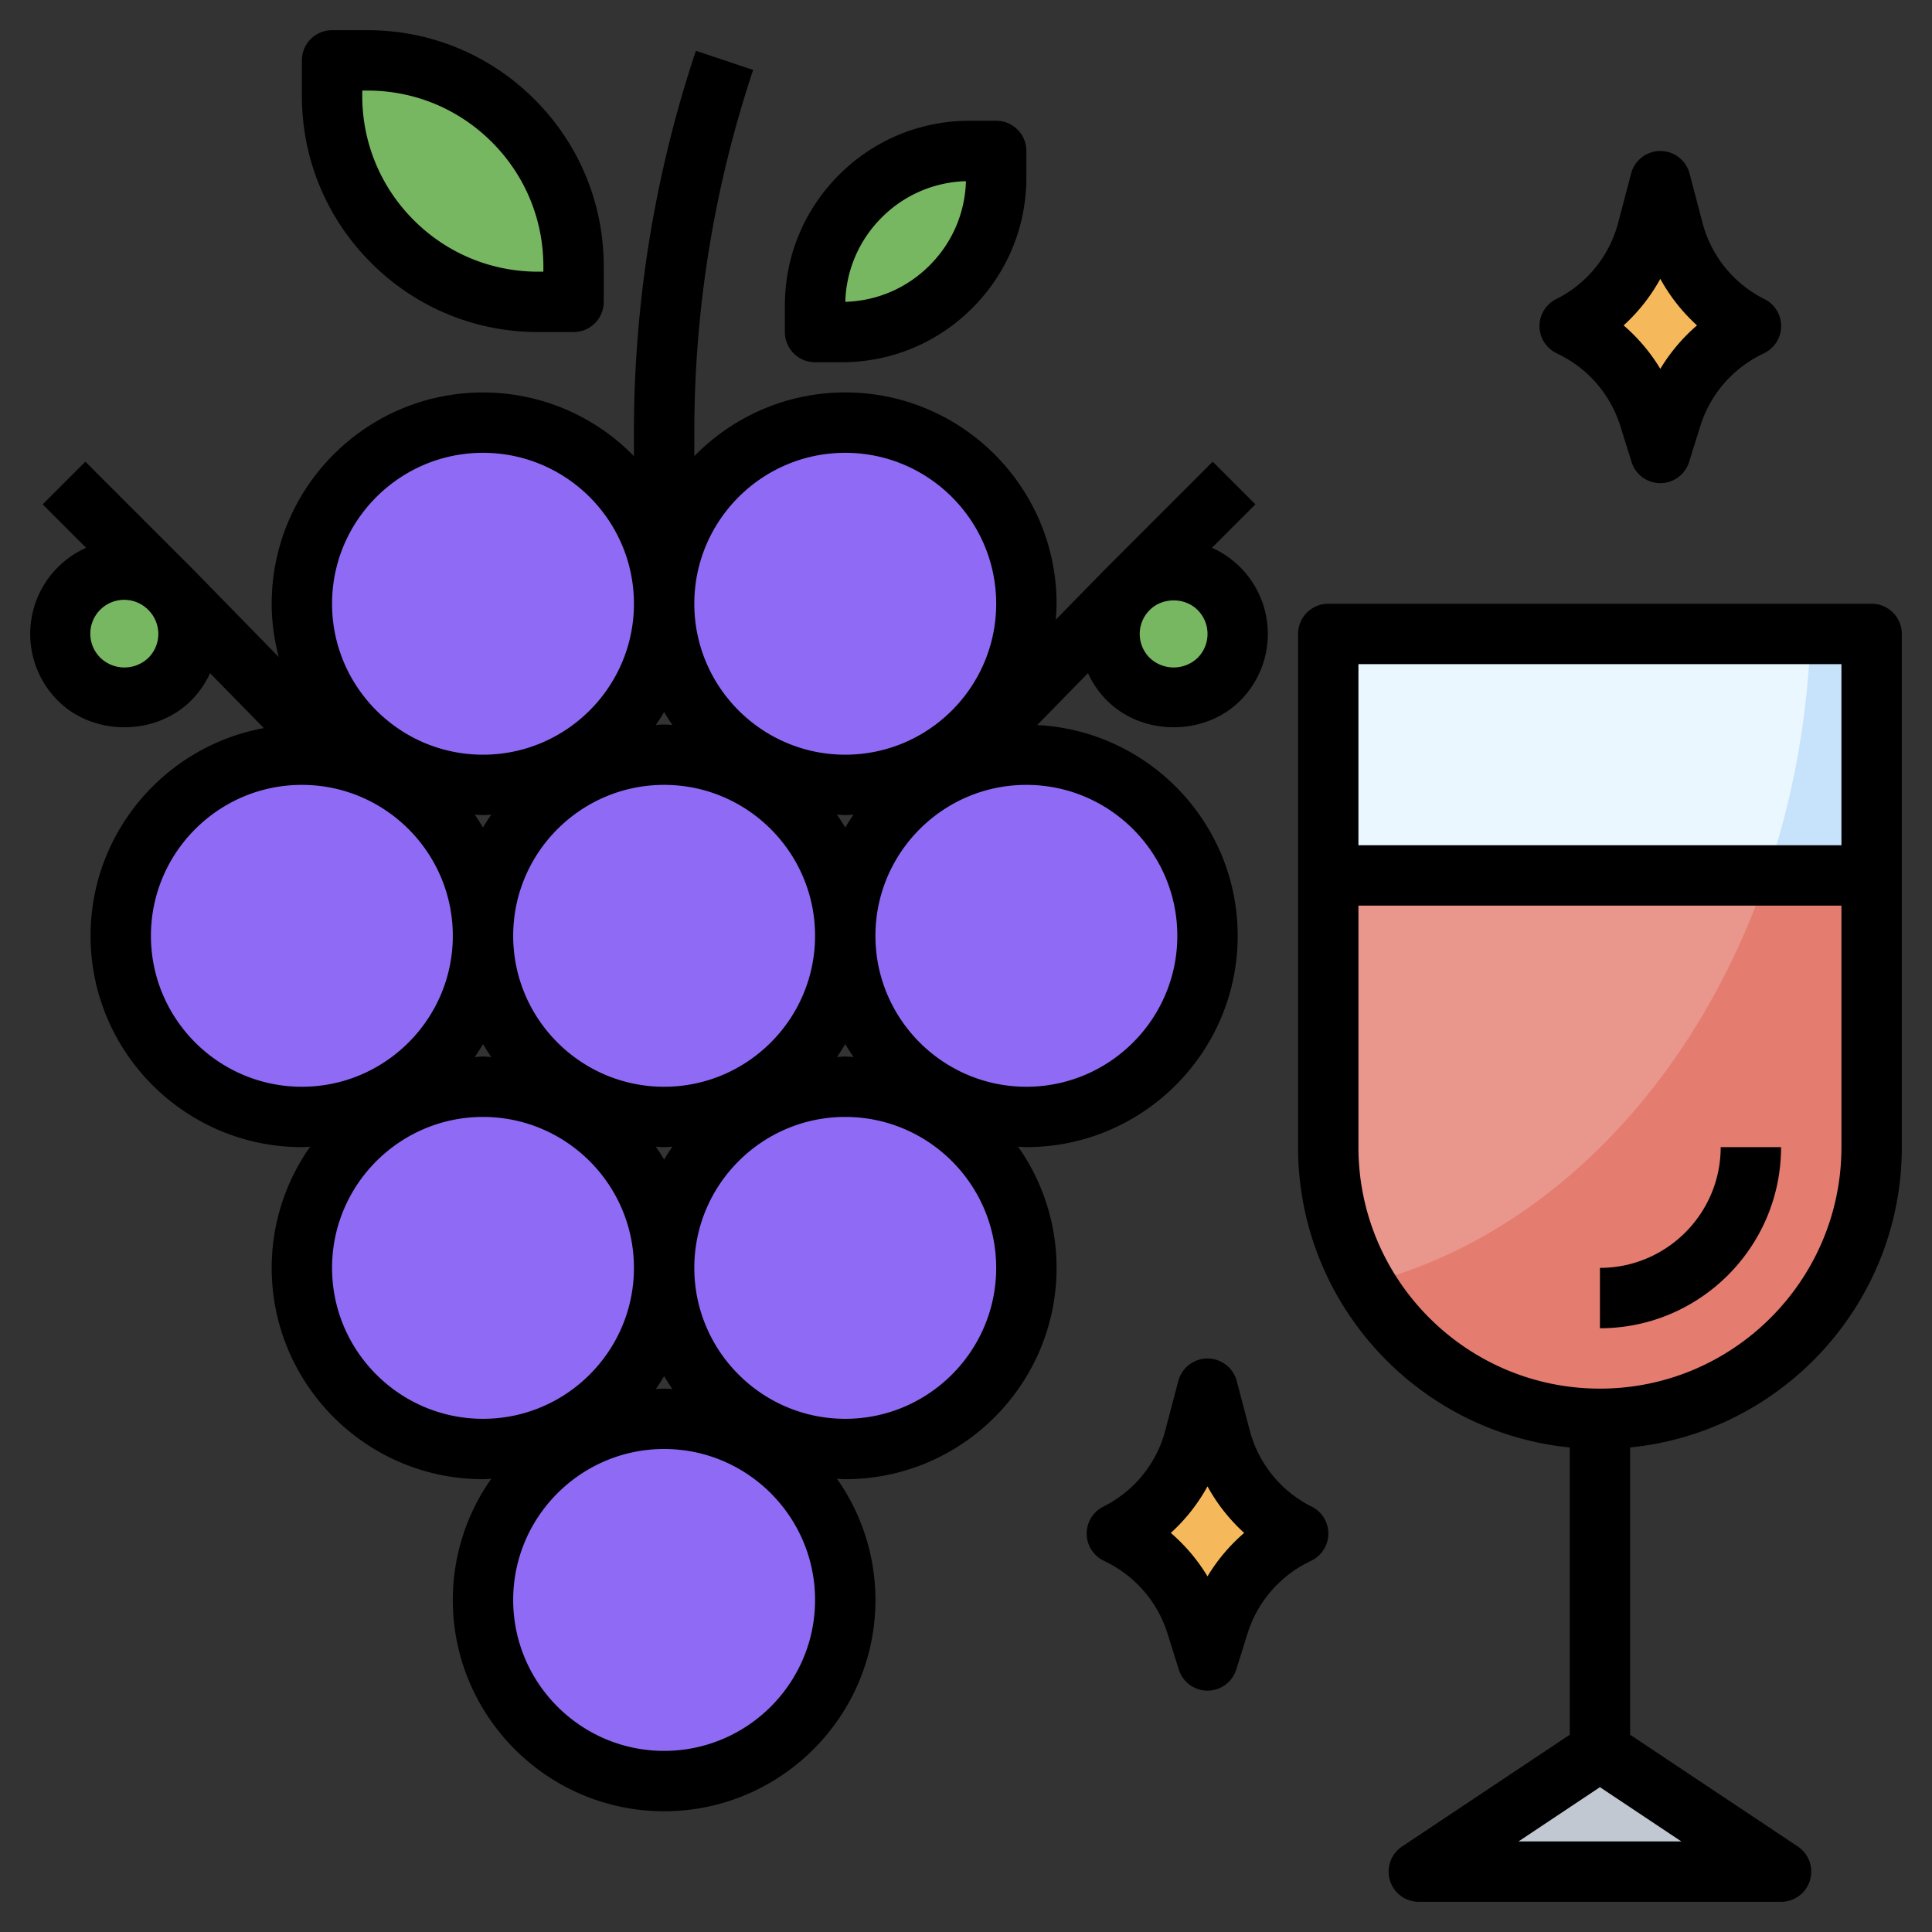 <svg xmlns="http://www.w3.org/2000/svg" viewBox="0 0 64 64"><rect x="0" y="0" width="64" height="64" fill="#333333" stroke="none"/><circle cx="4" cy="21" r="2" fill="#78b761"/><circle cx="39" cy="21" r="2" fill="#78b761"/><path fill="#c7e2fb" d="M53 47a9 9 0 0 1-9-9V21h18v17a9 9 0 0 1-9 9z"/><path fill="#ebf7fe" d="M59.98 21H44v17c0 1.654.454 3.199 1.233 4.531C53.406 40.449 59.612 31.665 59.98 21z"/><path fill="#78b761" d="M17 4a6.826 6.826 0 0 0-4.828-2H11v1.172A6.826 6.826 0 0 0 17.828 10H19V8.828A6.826 6.826 0 0 0 17 4zM28.5 6.5c.96-.96 2.263-1.5 3.621-1.5H33v.879A5.122 5.122 0 0 1 27.879 11H27v-.879c0-1.358.54-2.661 1.5-3.621z"/><g fill="#8f6af4"><circle cx="16" cy="20" r="6"/><circle cx="28" cy="20" r="6"/><circle cx="16" cy="42" r="6"/><circle cx="28" cy="42" r="6"/><circle cx="22" cy="53" r="6"/><circle cx="10" cy="31" r="6"/><circle cx="22" cy="31" r="6"/><circle cx="34" cy="31" r="6"/></g><path fill="#c1c8d1" d="m47 62 6-4 6 4z"/><path fill="#e47c6f" d="M44 38c0 4.971 4.029 9 9 9s9-4.029 9-9v-9H44z"/><path fill="#f5b95b" d="M52 10.801a4.945 4.945 0 0 0 2.569-3.162L55 6l.431 1.639a4.943 4.943 0 0 0 2.568 3.162H58l-.121.061a4.938 4.938 0 0 0-2.506 2.945L55 15l-.373-1.194a4.944 4.944 0 0 0-2.506-2.945zM37 50.801a4.945 4.945 0 0 0 2.569-3.162L40 46l.431 1.639a4.943 4.943 0 0 0 2.568 3.162H43l-.121.061a4.938 4.938 0 0 0-2.506 2.945L40 55l-.373-1.194a4.944 4.944 0 0 0-2.506-2.945z"/><path fill="#e9968c" d="M58.529 29H44v9c0 1.654.454 3.199 1.233 4.531 6.005-1.529 10.95-6.677 13.296-13.531z"/><path d="M34 38c3.86 0 7-3.14 7-7 0-3.739-2.948-6.793-6.641-6.982l1.682-1.719c.15.329.36.638.631.908 1.18 1.18 3.235 1.18 4.415 0a3.126 3.126 0 0 0-.939-5.061l1.439-1.439-1.414-1.414-3.5 3.5-.046.046-1.653 1.69c.012-.175.026-.35.026-.529 0-3.86-3.14-7-7-7-1.958 0-3.728.81-5 2.11v-.786c0-4.089.656-8.129 1.949-12.008l-1.897-.633A39.885 39.885 0 0 0 21 14.325v.786a6.977 6.977 0 0 0-5-2.11c-3.86 0-7 3.14-7 7 0 .61.086 1.199.234 1.764l-2.856-2.921-.05-.05-3.5-3.5-1.414 1.414 1.439 1.439a3.124 3.124 0 0 0-.939 5.061c1.179 1.179 3.235 1.179 4.414 0a3.1 3.1 0 0 0 .631-.908l1.781 1.82C5.48 24.715 3 27.571 3 31c0 3.86 3.14 7 7 7 .092 0 .182-.01.274-.014A6.957 6.957 0 0 0 9 42c0 3.86 3.14 7 7 7 .092 0 .182-.01.274-.014A6.957 6.957 0 0 0 15 53c0 3.86 3.14 7 7 7s7-3.14 7-7a6.957 6.957 0 0 0-1.274-4.014c.092.004.182.014.274.014 3.86 0 7-3.14 7-7a6.957 6.957 0 0 0-1.274-4.014c.092.004.182.014.274.014zm4.068-17.774.019-.019c.422-.424 1.162-.424 1.585 0a1.121 1.121 0 0 1 0 1.586 1.149 1.149 0 0 1-1.586 0 1.115 1.115 0 0 1-.018-1.567zM4.914 21.793a1.147 1.147 0 0 1-1.585 0 1.121 1.121 0 0 1 1.569-1.603l.037.038a1.118 1.118 0 0 1-.021 1.565zM16 27.413a7.037 7.037 0 0 0-.274-.427c.092.004.182.014.274.014s.182-.01.274-.014a7.037 7.037 0 0 0-.274.427zM22 26c2.757 0 5 2.243 5 5s-2.243 5-5 5-5-2.243-5-5 2.243-5 5-5zm-.274-1.986c.097-.138.187-.282.274-.427.087.145.177.289.274.427C22.182 24.01 22.092 24 22 24s-.182.01-.274.014zm6 2.972c.092.004.182.014.274.014s.182-.01.274-.014a7.037 7.037 0 0 0-.274.427 7.037 7.037 0 0 0-.274-.427zm-11.452 8.028C16.182 35.01 16.092 35 16 35s-.182.01-.274.014c.097-.138.187-.282.274-.427.087.145.177.289.274.427zM22 38c.092 0 .182-.01.274-.014a7.037 7.037 0 0 0-.274.427 7.037 7.037 0 0 0-.274-.427c.092.004.182.014.274.014zm6-3.413c.087.145.177.289.274.427C28.182 35.01 28.092 35 28 35s-.182.01-.274.014c.097-.138.187-.282.274-.427zM39 31c0 2.757-2.243 5-5 5s-5-2.243-5-5 2.243-5 5-5 5 2.243 5 5zM28 15c2.757 0 5 2.243 5 5s-2.243 5-5 5-5-2.243-5-5 2.243-5 5-5zm-12 0c2.757 0 5 2.243 5 5s-2.243 5-5 5-5-2.243-5-5 2.243-5 5-5zM5 31c0-2.757 2.243-5 5-5s5 2.243 5 5-2.243 5-5 5-5-2.243-5-5zm6 11c0-2.757 2.243-5 5-5s5 2.243 5 5-2.243 5-5 5-5-2.243-5-5zm11 3.587c.087.145.177.289.274.427C22.182 46.01 22.092 46 22 46s-.182.01-.274.014c.097-.138.187-.282.274-.427zM22 58c-2.757 0-5-2.243-5-5s2.243-5 5-5 5 2.243 5 5-2.243 5-5 5zm6-11c-2.757 0-5-2.243-5-5s2.243-5 5-5 5 2.243 5 5-2.243 5-5 5z"/><path d="M17.829 11H19a1 1 0 0 0 1-1V8.829c0-2.091-.814-4.057-2.293-5.536S14.263 1 12.171 1H11a1 1 0 0 0-1 1v1.171c0 2.091.814 4.057 2.293 5.536S15.737 11 17.829 11zM12 3h.171c1.557 0 3.021.606 4.122 1.707S18 7.271 18 8.829V9h-.171c-1.557 0-3.021-.606-4.122-1.707S12 4.729 12 3.171zM27 12h.879c1.635 0 3.172-.637 4.328-1.793S34 7.514 34 5.879V5a1 1 0 0 0-1-1h-.879c-1.635 0-3.172.637-4.328 1.793S26 8.486 26 10.121V11a1 1 0 0 0 1 1zm2.207-4.793a4.086 4.086 0 0 1 2.791-1.205c-.03 1.055-.456 2.042-1.205 2.791s-1.736 1.175-2.791 1.205a4.09 4.09 0 0 1 1.205-2.791zM62 20H44a1 1 0 0 0-1 1v17c0 5.177 3.954 9.446 9 9.949v9.516l-5.555 3.703A1 1 0 0 0 47 63h12a1 1 0 0 0 .555-1.832L54 57.465v-9.516c5.046-.503 9-4.773 9-9.949V21a1 1 0 0 0-1-1zm-1 2v6H45v-6zM50.303 61 53 59.202 55.697 61zM53 46c-4.411 0-8-3.589-8-8v-8h16v8c0 4.411-3.589 8-8 8z"/><path d="M53 42v2c3.309 0 6-2.691 6-6h-2c0 2.206-1.794 4-4 4zM51.553 11.696l.121.061a3.962 3.962 0 0 1 1.999 2.348l.373 1.194a.998.998 0 0 0 1.909-.001l.373-1.193a3.96 3.96 0 0 1 2.003-2.351l.121-.061a.998.998 0 0 0-.005-1.787 3.937 3.937 0 0 1-2.048-2.521l-.431-1.639a1.001 1.001 0 0 0-1.935 0l-.431 1.639a3.941 3.941 0 0 1-2.049 2.522.998.998 0 0 0 0 1.789zM55 9.237a5.959 5.959 0 0 0 1.215 1.542A5.987 5.987 0 0 0 55 12.218a5.968 5.968 0 0 0-1.215-1.439A5.959 5.959 0 0 0 55 9.237zM43.447 49.906a3.937 3.937 0 0 1-2.048-2.521l-.431-1.639a1.001 1.001 0 0 0-1.935 0l-.431 1.639a3.941 3.941 0 0 1-2.049 2.522.998.998 0 0 0 0 1.789l.121.061a3.962 3.962 0 0 1 1.999 2.348l.373 1.194a.998.998 0 0 0 1.909-.001l.373-1.193a3.96 3.96 0 0 1 2.003-2.351l.121-.061a.998.998 0 0 0-.005-1.787zM40 52.219a5.968 5.968 0 0 0-1.215-1.439A5.959 5.959 0 0 0 40 49.238a5.959 5.959 0 0 0 1.215 1.542A5.949 5.949 0 0 0 40 52.219z"/></svg>